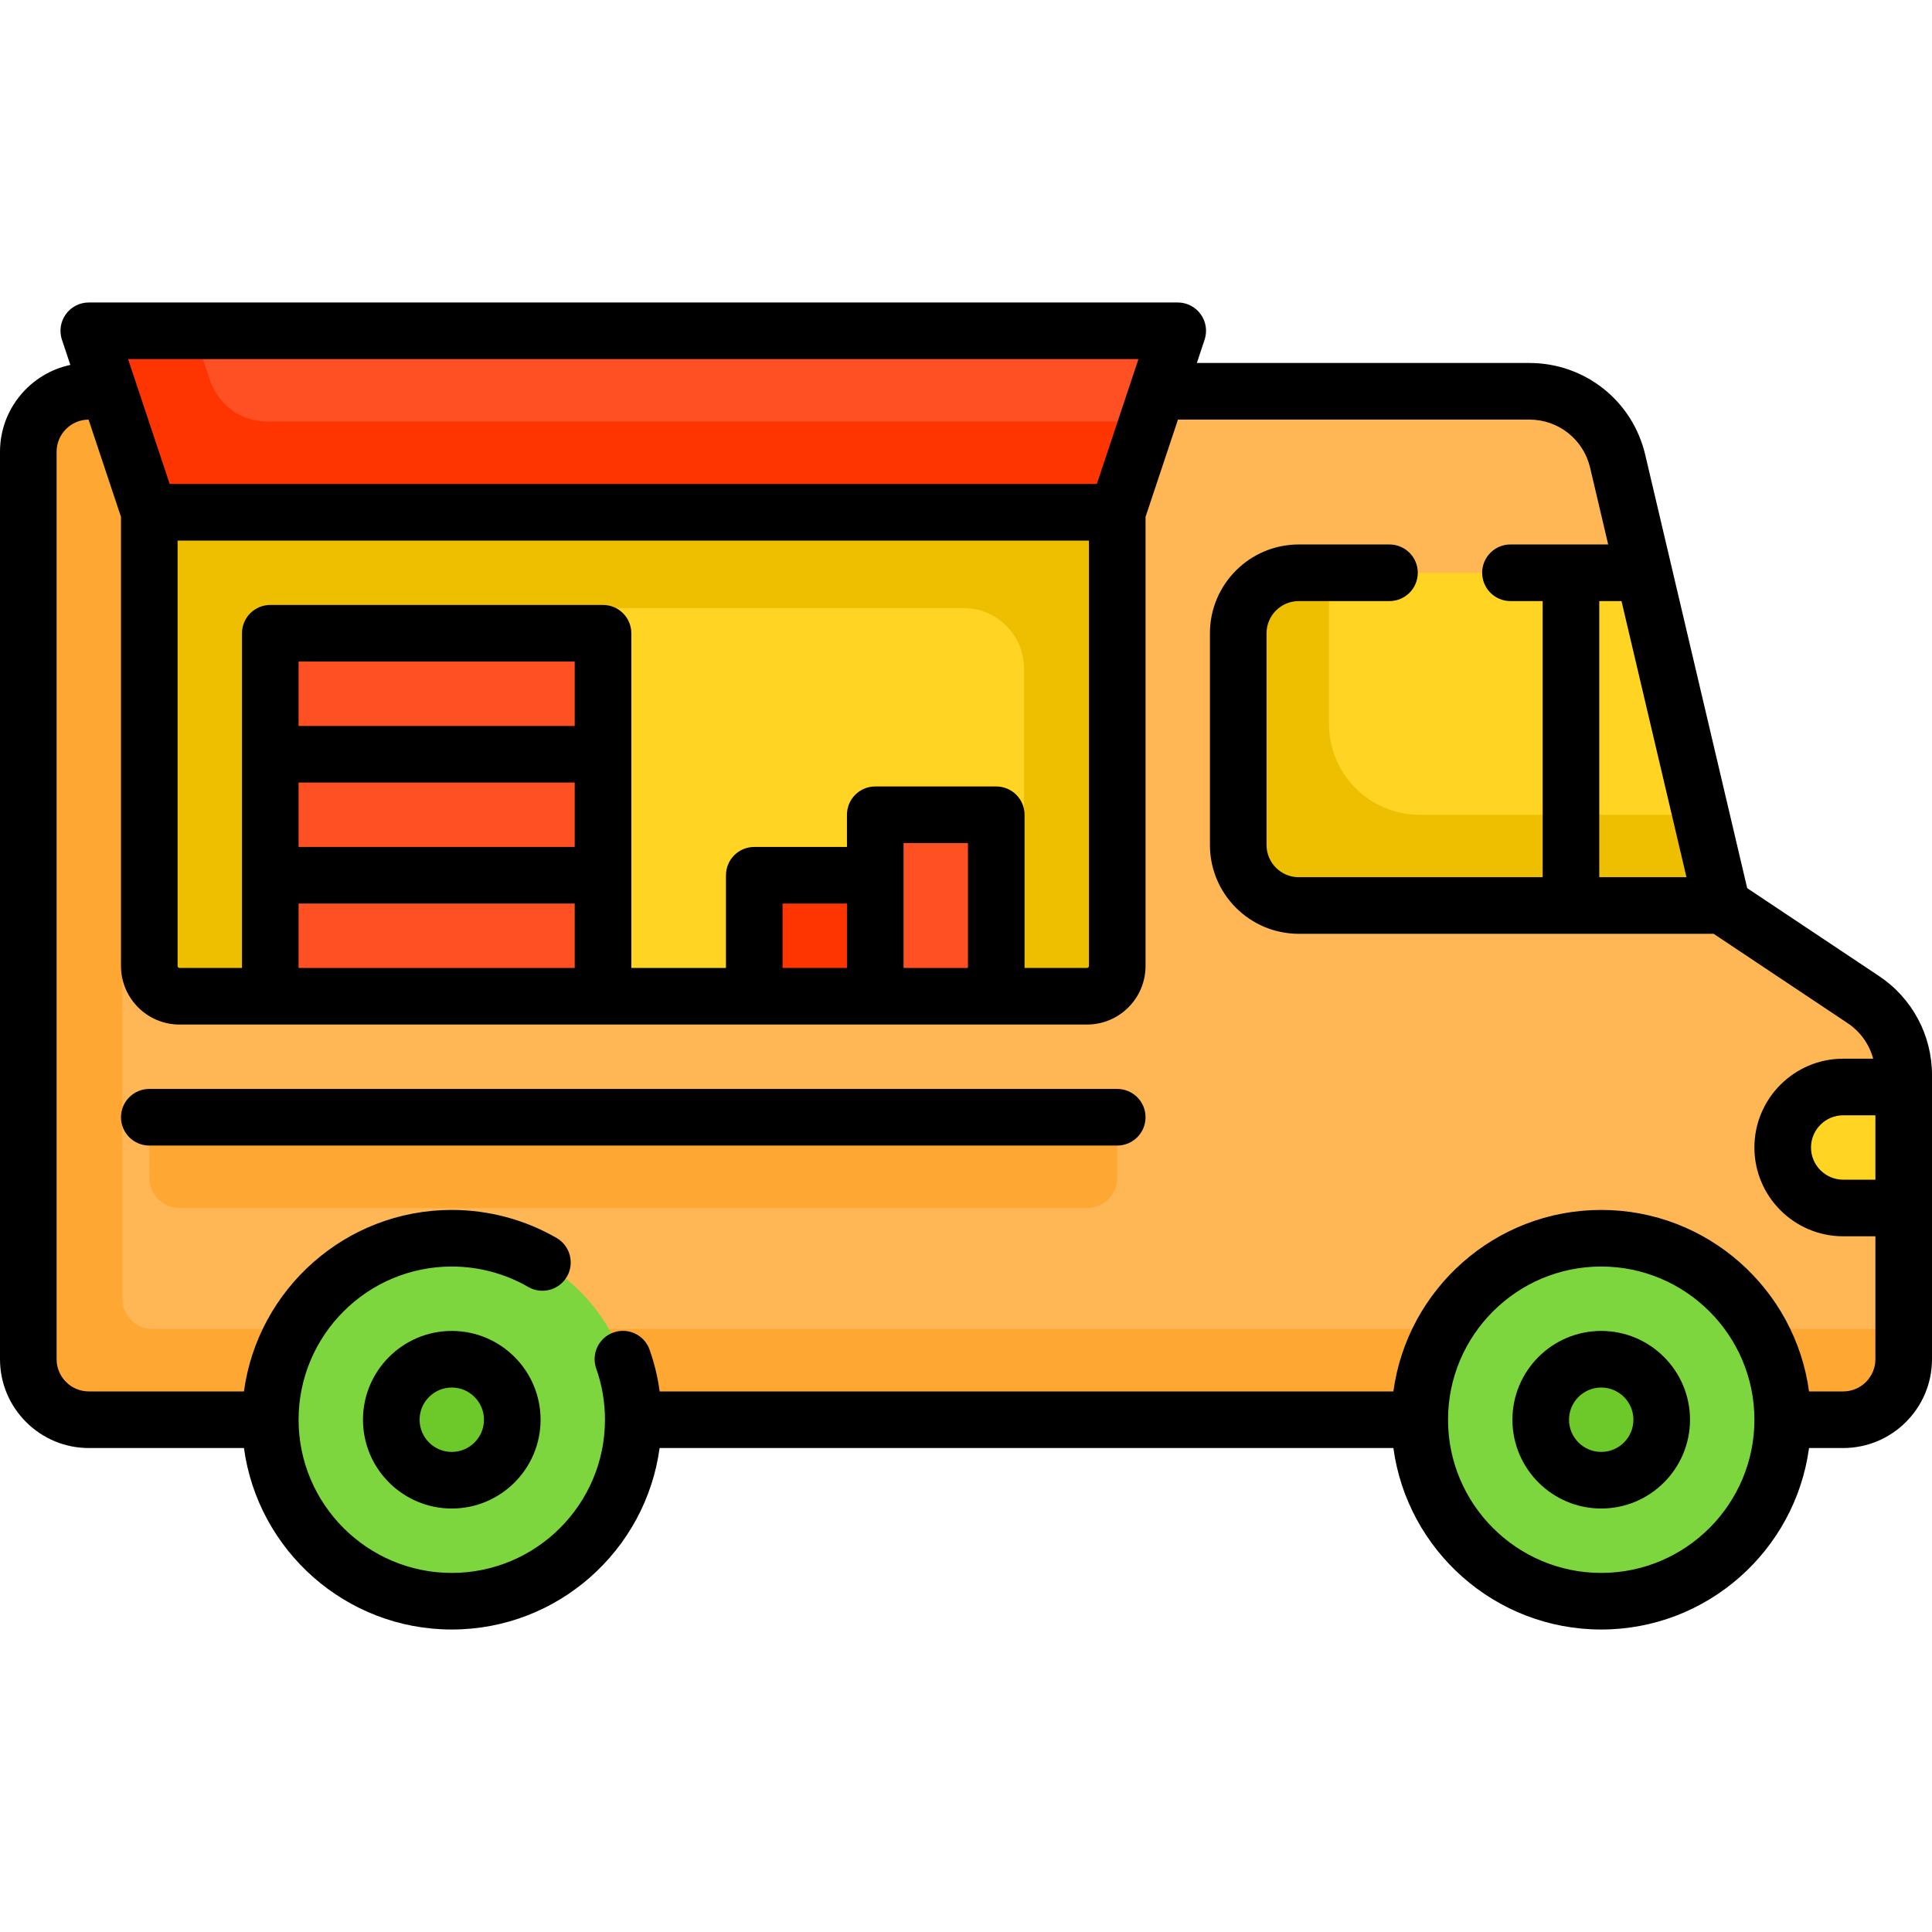 <svg width="512" height="512" viewBox="0 0 512 512" fill="none" xmlns="http://www.w3.org/2000/svg">
<g clip-path="url(#clip0_56_1918)">
<path d="M493.791 264.893L456.403 239.968L428.701 122.234C426.145 111.371 416.452 103.694 405.293 103.694H23.532C14.678 103.694 7.5 110.872 7.5 119.726V360.21C7.5 369.064 14.678 376.242 23.532 376.242H488.467C497.321 376.242 504.499 369.064 504.499 360.21V284.903C504.5 276.862 500.482 269.353 493.791 264.893V264.893Z" fill="#FFB655"/>
<path d="M288.065 264.016H47.581C43.154 264.016 39.565 260.427 39.565 256V135.758H296.081V256C296.081 260.427 292.492 264.016 288.065 264.016Z" fill="#EEBF00"/>
<path d="M271.366 265.349H65V177.172C65 168.318 72.178 161.14 81.032 161.14H255.333C264.187 161.14 271.365 168.318 271.365 177.172V265.349H271.366Z" fill="#FFD422"/>
<path d="M151.79 167.823H79.645C75.218 167.823 71.629 171.412 71.629 175.839V264.016H159.806V175.839C159.806 171.412 156.218 167.823 151.79 167.823Z" fill="#FF5023"/>
<path d="M23.532 103.694C14.678 103.694 7.5 110.872 7.5 119.726V360.21C7.5 369.064 14.678 376.242 23.532 376.242H488.467C497.321 376.242 504.499 369.064 504.499 360.21V352.194H40.44C36.013 352.194 32.424 348.605 32.424 344.178V103.694H23.532Z" fill="#FFA733"/>
<path d="M231.952 223.935V264.016H264.017V223.935C264.017 219.508 260.428 215.919 256.001 215.919H239.969C235.541 215.919 231.952 219.508 231.952 223.935V223.935Z" fill="#FF5023"/>
<path d="M199.887 239.968V264.016H231.952V239.968C231.952 235.541 228.363 231.952 223.936 231.952H207.904C203.476 231.952 199.887 235.541 199.887 239.968V239.968Z" fill="#FF3501"/>
<path d="M312.113 87.661H23.532L39.565 135.758H296.081L312.113 87.661Z" fill="#FF5023"/>
<path d="M119.726 424.339C146.289 424.339 167.823 402.805 167.823 376.242C167.823 349.679 146.289 328.145 119.726 328.145C93.163 328.145 71.629 349.679 71.629 376.242C71.629 402.805 93.163 424.339 119.726 424.339Z" fill="#7ED63E"/>
<path d="M119.726 392.274C128.581 392.274 135.758 385.096 135.758 376.242C135.758 367.388 128.581 360.21 119.726 360.21C110.872 360.21 103.694 367.388 103.694 376.242C103.694 385.096 110.872 392.274 119.726 392.274Z" fill="#6DC82A"/>
<path d="M424.339 424.339C450.902 424.339 472.436 402.805 472.436 376.242C472.436 349.679 450.902 328.145 424.339 328.145C397.776 328.145 376.242 349.679 376.242 376.242C376.242 402.805 397.776 424.339 424.339 424.339Z" fill="#7ED63E"/>
<path d="M424.339 392.274C433.193 392.274 440.371 385.096 440.371 376.242C440.371 367.388 433.193 360.21 424.339 360.21C415.484 360.21 408.307 367.388 408.307 376.242C408.307 385.096 415.484 392.274 424.339 392.274Z" fill="#6DC82A"/>
<path d="M288.065 320.129H47.581C43.154 320.129 39.565 316.54 39.565 312.113V296.081H296.081V312.113C296.081 316.54 292.492 320.129 288.065 320.129Z" fill="#FFA733"/>
<path d="M488.468 288.065C479.614 288.065 472.436 295.243 472.436 304.097C472.436 312.951 479.614 320.129 488.468 320.129H504.5V288.064H488.468V288.065Z" fill="#FFD422"/>
<path d="M39.565 135.758H296.081L304.097 111.71H301.426H70.858C63.973 111.71 57.869 107.327 55.667 100.804L51.231 87.661H23.532L39.565 135.758Z" fill="#FF3501"/>
<path d="M328.145 167.823V223.936C328.145 232.79 335.323 239.968 344.177 239.968H456.403L435.655 151.791H344.177C335.324 151.79 328.145 158.968 328.145 167.823Z" fill="#FFD422"/>
<path d="M352.194 191.871V151.79H344.178C335.324 151.79 328.146 158.968 328.146 167.822V223.935C328.146 232.789 335.324 239.967 344.178 239.967H456.404L450.746 215.919H376.243C362.96 215.919 352.194 205.153 352.194 191.871V191.871Z" fill="#EEBF00"/>
<path d="M119.726 352.71C106.75 352.71 96.194 363.267 96.194 376.242C96.194 389.217 106.751 399.774 119.726 399.774C132.702 399.774 143.259 389.217 143.259 376.242C143.259 363.267 132.702 352.71 119.726 352.71V352.71ZM119.726 384.774C115.021 384.774 111.194 380.946 111.194 376.242C111.194 371.537 115.022 367.71 119.726 367.71C124.431 367.71 128.259 371.537 128.259 376.242C128.258 380.946 124.431 384.774 119.726 384.774V384.774Z" fill="black"/>
<path d="M424.339 352.71C411.363 352.71 400.807 363.267 400.807 376.242C400.807 389.217 411.364 399.774 424.339 399.774C437.314 399.774 447.871 389.217 447.871 376.242C447.871 363.267 437.314 352.71 424.339 352.71ZM424.339 384.774C419.634 384.774 415.807 380.946 415.807 376.242C415.807 371.537 419.635 367.71 424.339 367.71C429.043 367.71 432.871 371.537 432.871 376.242C432.871 380.946 429.043 384.774 424.339 384.774Z" fill="black"/>
<path d="M497.951 258.653L463.026 235.369L436.002 120.515C432.632 106.195 420.004 96.193 405.292 96.193H317.175L319.228 90.033C319.99 87.746 319.607 85.232 318.197 83.276C316.787 81.32 314.523 80.161 312.113 80.161H23.532C21.121 80.161 18.857 81.32 17.448 83.276C16.038 85.232 15.655 87.746 16.417 90.033L18.642 96.708C8.006 98.965 0 108.427 0 119.726V360.21C0 373.186 10.557 383.742 23.532 383.742H64.649C68.324 410.862 91.614 431.839 119.726 431.839C147.838 431.839 171.128 410.862 174.803 383.742H369.262C372.937 410.862 396.228 431.839 424.339 431.839C452.45 431.839 475.74 410.862 479.416 383.742H488.468C501.444 383.742 512 373.185 512 360.21V284.902C512 274.33 506.748 264.517 497.951 258.653ZM497 312.629H488.468C483.763 312.629 479.936 308.802 479.936 304.097C479.936 299.392 483.764 295.565 488.468 295.565H497V312.629ZM429.715 159.29L446.933 232.468H423.822V159.29H429.715ZM239.452 256.516V231.952V223.42H256.516V256.517H239.452V256.516ZM207.387 256.516V239.452H224.451V256.516H207.387ZM264.016 208.419H231.952C227.81 208.419 224.452 211.777 224.452 215.919V224.451H199.888C195.746 224.451 192.388 227.809 192.388 231.951V256.515H167.307V167.821C167.307 163.679 163.949 160.321 159.807 160.321H71.629C67.487 160.321 64.129 163.679 64.129 167.821V256.515H47.581C47.296 256.515 47.065 256.284 47.065 255.999V143.258H288.581V256C288.581 256.285 288.35 256.516 288.065 256.516H271.517V215.919C271.516 211.777 268.158 208.419 264.016 208.419ZM79.129 256.516V239.452H152.307V256.516H79.129ZM79.129 207.387H152.307V224.451H79.129V207.387ZM152.307 192.387H79.129V175.322H152.307V192.387ZM301.707 95.161L290.675 128.258H44.97L33.938 95.161H301.707ZM424.339 416.839C401.954 416.839 383.742 398.627 383.742 376.242C383.742 353.857 401.954 335.645 424.339 335.645C446.724 335.645 464.936 353.856 464.936 376.242C464.936 398.627 446.724 416.839 424.339 416.839ZM488.468 368.742H479.416C475.741 341.622 452.451 320.645 424.339 320.645C396.227 320.645 372.937 341.622 369.262 368.742H174.814C174.306 364.976 173.42 361.278 172.149 357.687C170.767 353.782 166.481 351.737 162.576 353.119C158.671 354.501 156.626 358.786 158.008 362.691C159.544 367.03 160.322 371.589 160.322 376.242C160.322 398.627 142.11 416.839 119.725 416.839C97.34 416.839 79.128 398.627 79.128 376.242C79.128 353.857 97.339 335.645 119.725 335.645C126.855 335.645 133.865 337.517 139.996 341.059C143.583 343.13 148.17 341.903 150.242 338.316C152.314 334.729 151.086 330.142 147.499 328.07C139.09 323.213 129.486 320.645 119.725 320.645C91.613 320.645 68.324 341.622 64.648 368.742H23.532C18.827 368.742 15 364.914 15 360.21V119.726C15 115.042 18.795 111.23 23.471 111.197L32.064 136.976V256C32.064 264.556 39.024 271.516 47.58 271.516H288.064C296.62 271.516 303.58 264.556 303.58 256V136.976L312.174 111.194H405.291C413.008 111.194 419.632 116.441 421.399 123.952L426.185 144.29H400.287C396.145 144.29 392.787 147.648 392.787 151.79C392.787 155.933 396.145 159.29 400.287 159.29H408.822V232.468H344.176C339.471 232.468 335.644 228.64 335.644 223.936V167.823C335.644 163.119 339.472 159.291 344.176 159.291H368.226C372.368 159.291 375.726 155.934 375.726 151.791C375.726 147.649 372.368 144.291 368.226 144.291H344.176C331.2 144.291 320.644 154.848 320.644 167.823V223.936C320.644 236.912 331.201 247.468 344.176 247.468H454.131L489.629 271.134C493.007 273.385 495.382 276.749 496.416 280.565H488.466C475.49 280.565 464.934 291.122 464.934 304.097C464.934 317.072 475.491 327.629 488.466 327.629H497V360.21C497 364.914 493.172 368.742 488.468 368.742Z" fill="black"/>
<path d="M296.081 288.581H39.565C35.422 288.581 32.065 291.939 32.065 296.081C32.065 300.223 35.422 303.581 39.565 303.581H296.08C300.222 303.581 303.58 300.223 303.58 296.081C303.58 291.939 300.223 288.581 296.081 288.581Z" fill="black"/>
</g>
<defs>
<clipPath id="clip0_56_1918">
<rect width="512" height="512" fill="white"/>
</clipPath>
</defs>
</svg>
